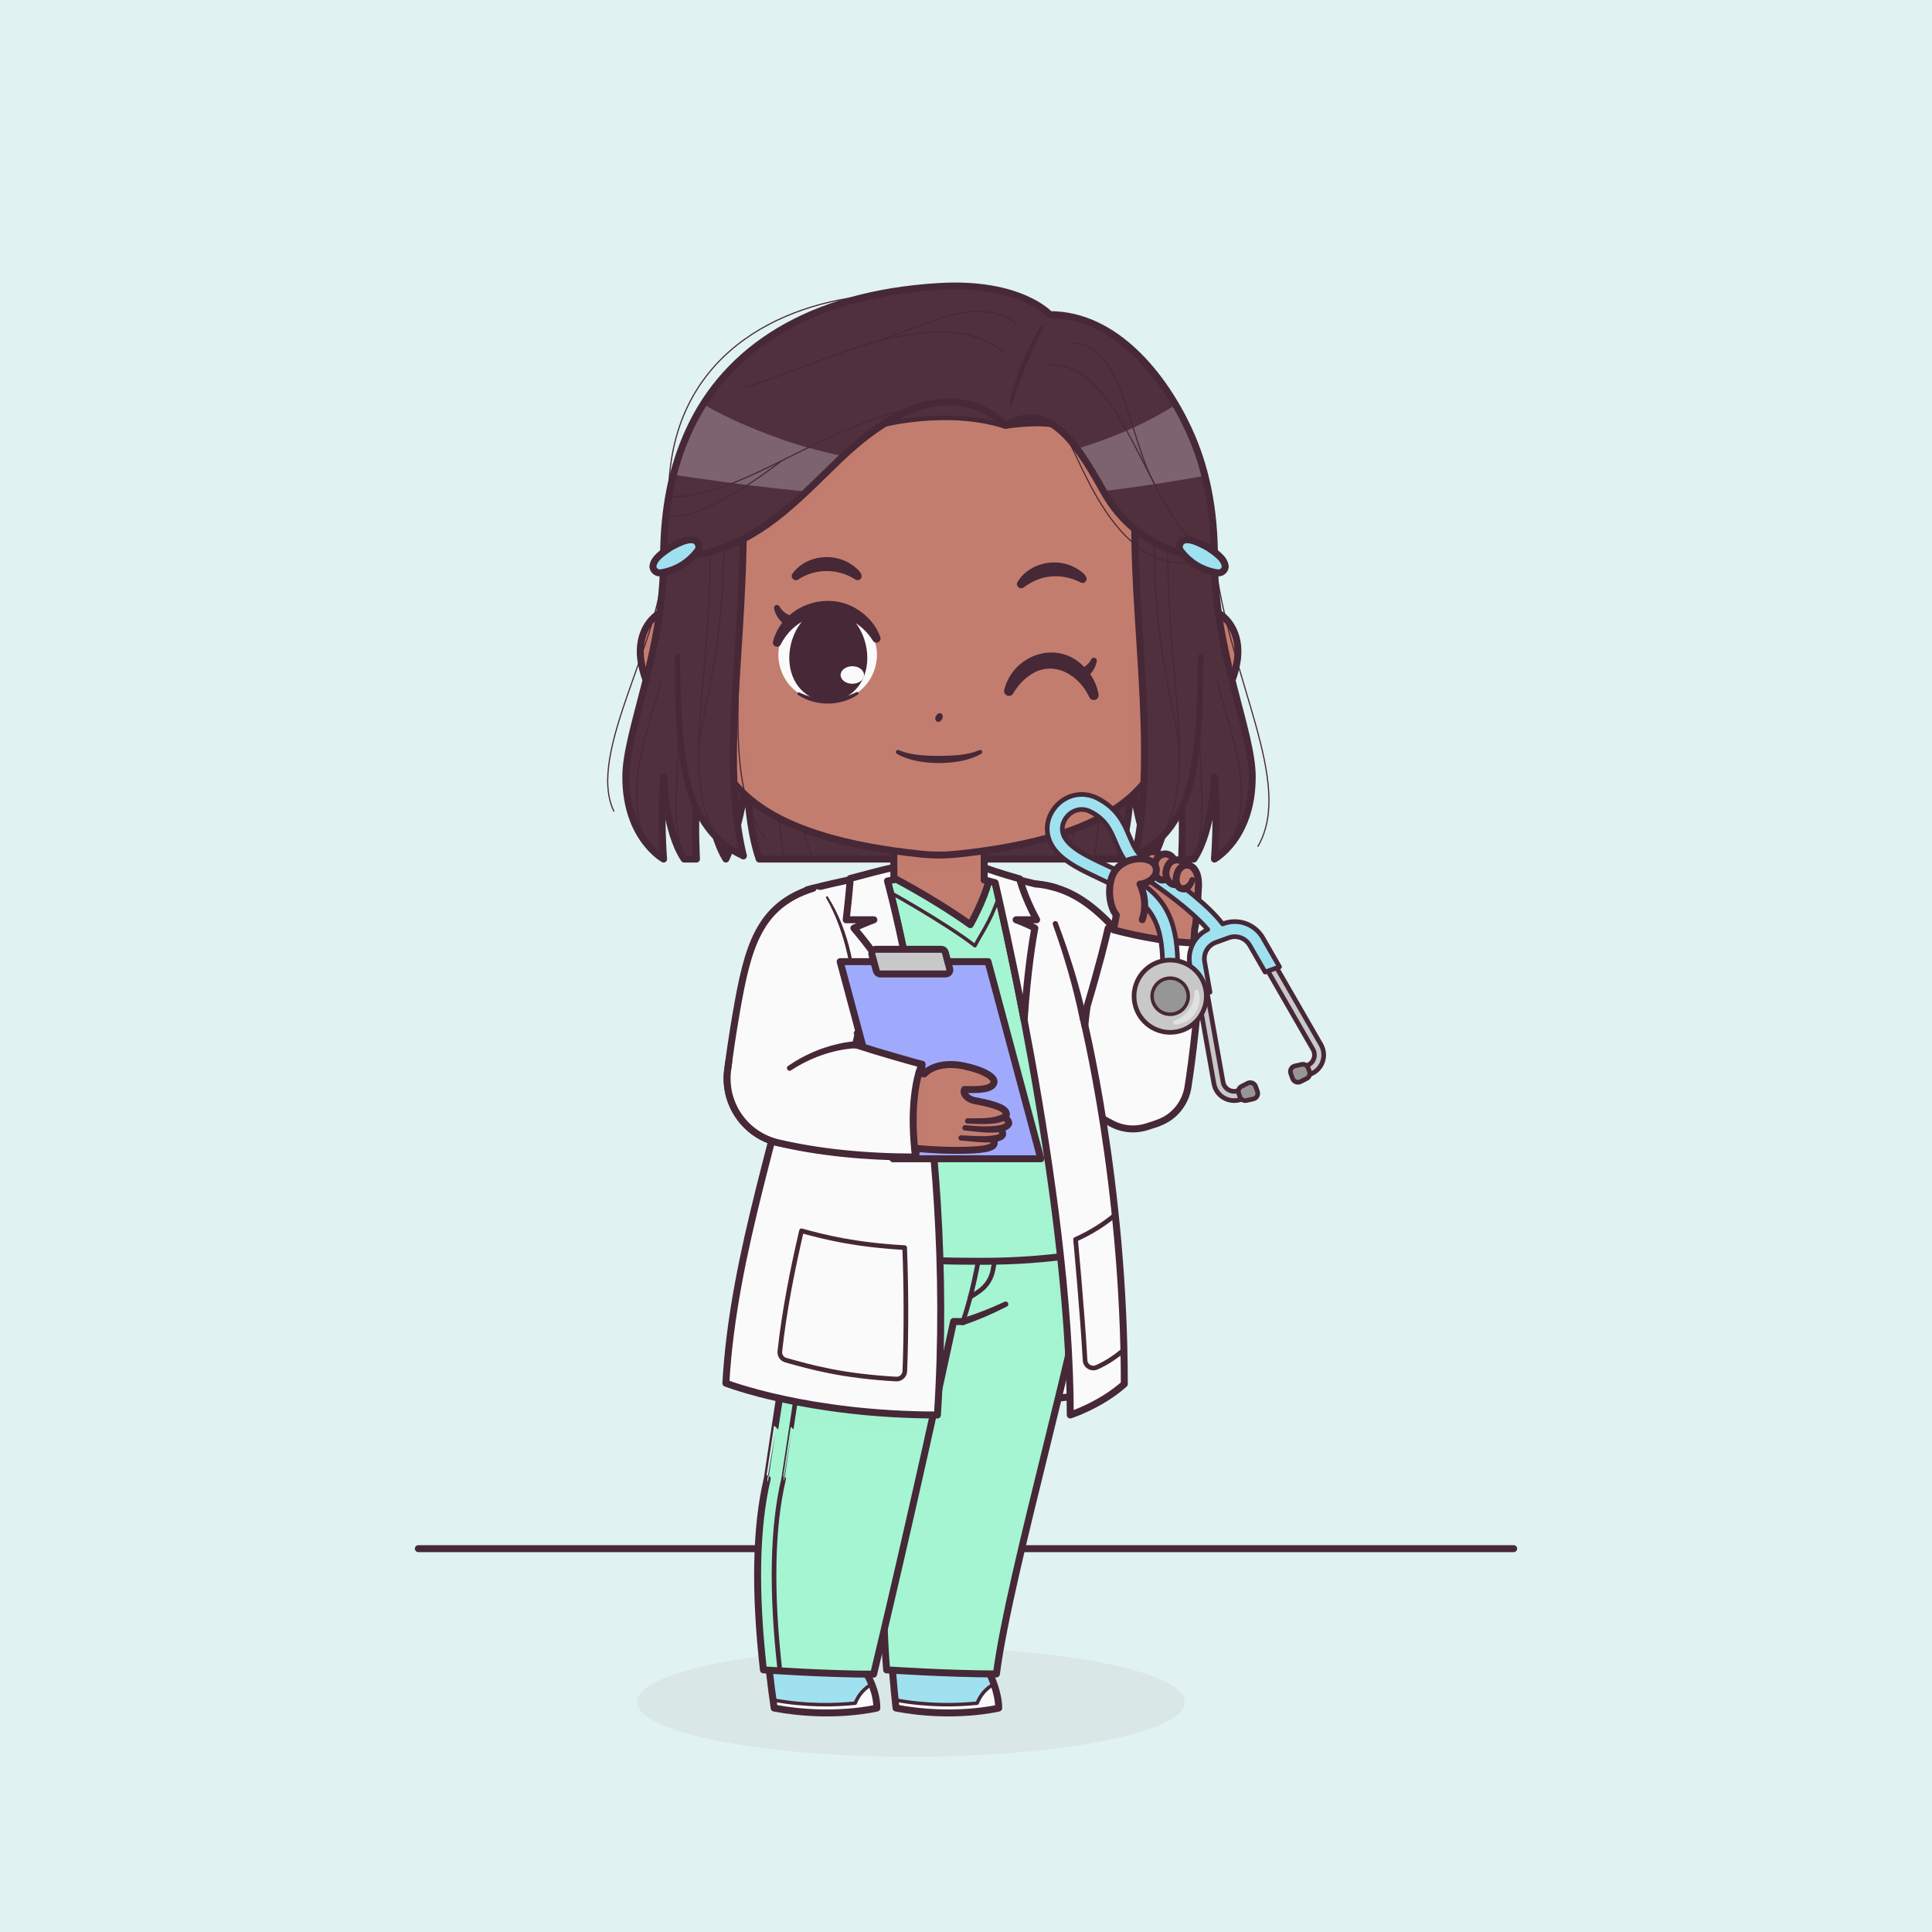 <?xml version="1.0" encoding="utf-8"?>
<!-- Generator: Adobe Illustrator 27.5.0, SVG Export Plug-In . SVG Version: 6.00 Build 0)  -->
<svg version="1.1" xmlns="http://www.w3.org/2000/svg" xmlns:xlink="http://www.w3.org/1999/xlink" x="0px" y="0px"
	 viewBox="0 0 500 500" style="enable-background:new 0 0 500 500;" xml:space="preserve">
<g id="BACKGROUND">
	<g>
		<rect x="0" y="0" style="fill:#E0F2F1;" width="500" height="500"/>
		
			<line style="fill:none;stroke:#462837;stroke-width:1.8;stroke-linecap:round;stroke-linejoin:round;stroke-miterlimit:10;" x1="108.268" y1="400.788" x2="391.732" y2="400.788"/>
	</g>
</g>
<g id="OBJECTS">
	<g>
		<ellipse style="opacity:0.25;fill:#C8C8C8;" cx="235.752" cy="440.473" rx="70.866" ry="14.173"/>
		<g>
			<g>
				<path style="fill:#FAFAFA;" d="M225.844,361.75c34.324,2.362,51.582,0.128,59.432-1.711v-36.935h-59.432L225.844,361.75z"/>
				<path style="fill:none;stroke:#462837;stroke-width:1.8;stroke-linecap:round;stroke-linejoin:round;stroke-miterlimit:10;" d="
					M225.844,361.75c34.324,2.362,51.582,0.128,59.432-1.711v-36.935h-59.432L225.844,361.75z"/>
			</g>
			<g>
				<path style="fill:#A0E1F0;" d="M230.33,420.75c0.263,8.178,0.939,15.667,1.558,21.295c15.015,2.841,26.575,0,26.575,0
					c0-3.973-2.145-8.504-2.145-8.504c0.439-3.573,1.193-7.927,2.157-12.791H230.33z"/>
				<path style="fill:#FAFAFA;" d="M252.89,440.783c-4.924,0.505-12.625,0.76-21.22-0.837l-0.004,0
					c0.074,0.716,0.149,1.432,0.222,2.098c15.015,2.841,26.575,0,26.575,0c0-2.169-0.639-4.5-1.22-6.174
					C257.082,435.941,254.33,437.174,252.89,440.783z"/>
				<path style="opacity:0.5;fill:#A0E1F0;" d="M231.235,435.454c4.438,0.268,16.415,0.932,26.188,0.952
					c-0.547-1.683-1.105-2.865-1.105-2.865c0.439-3.573,1.193-7.927,2.157-12.791H230.33
					C230.501,426.051,230.845,431.051,231.235,435.454z"/>
				<g>
					
						<path style="fill:none;stroke:#462837;stroke-width:1.8;stroke-linecap:round;stroke-linejoin:round;stroke-miterlimit:10;" d="
						M230.33,420.75c0.263,8.178,0.939,15.667,1.558,21.295c15.015,2.841,26.575,0,26.575,0c0-3.973-2.145-8.504-2.145-8.504
						c0.439-3.573,1.193-7.927,2.157-12.791H230.33z"/>
					
						<path style="fill:none;stroke:#462837;stroke-width:0.9;stroke-linecap:round;stroke-linejoin:round;stroke-miterlimit:10;" d="
						M257.243,435.871c-0.161,0.07-2.913,1.303-4.353,4.912c-4.924,0.505-12.625,0.76-21.22-0.837l-0.004,0"/>
				</g>
			</g>
			<g>
				<path style="fill:#A5F5D2;" d="M243.391,322.026l-2.249,18.306c-2.93,21.63-8.892,42.094-8.959,42.327
					c-3.396,12.485-4.303,29.112-2.726,49.506l0.009-0.01c0,0,16.102,1.063,28.405,1.063c1.683-13.125,7.305-35.946,12.744-58.027
					c5.439-22.075,10.575-42.927,11.104-51.573l0.098-1.592H243.391z"/>
				<path style="opacity:0.5;fill:#A5F5D2;" d="M281.817,322.026h-38.426l-2.249,18.306c-1.511,11.153-3.826,21.987-5.725,29.907
					c3.003,0.135,6.109,0.211,9.312,0.211c0.891-13.697,0.968-27.089,0.498-39.857c2.802,0.054,5.738,0.086,8.842,0.086
					c7.56,0,13.805-0.449,18.61-0.988c0.931,9.918,1.619,19.744,1.951,29.092c3.735-15.474,6.694-28.717,7.088-35.166
					L281.817,322.026z"/>
				<path style="fill:none;stroke:#462837;stroke-width:1.8;stroke-linecap:round;stroke-linejoin:round;stroke-miterlimit:10;" d="
					M243.391,322.026l-2.249,18.306c-2.93,21.63-8.892,42.094-8.959,42.327c-3.396,12.485-4.303,29.112-2.726,49.506l0.009-0.01
					c0,0,16.102,1.063,28.405,1.063c1.683-13.125,7.305-35.946,12.744-58.027c5.439-22.075,10.575-42.927,11.104-51.573l0.098-1.592
					H243.391z"/>
			</g>
			<g>
				<path style="fill:#A0E1F0;" d="M198.045,420.75c0.551,8.178,1.492,15.667,2.309,21.295c15.015,2.841,26.575,0,26.575,0
					c0-4.441-2.445-8.504-2.445-8.504s1.123-4.634,3.043-12.791H198.045z"/>
				<path style="fill:#FAFAFA;" d="M221.329,440.783c-4.924,0.505-12.661,0.76-21.256-0.837l-0.014,0.002
					c0.1,0.716,0.199,1.431,0.296,2.097c15.015,2.841,26.575,0,26.575,0c0-2.332-0.674-4.553-1.314-6.143
					C225.157,436.117,222.673,437.414,221.329,440.783z"/>
				<path style="opacity:0.5;fill:#A0E1F0;" d="M199.471,435.468c4.59,0.291,16.641,0.99,26.364,1.002
					c-0.651-1.761-1.35-2.93-1.35-2.93s1.123-4.634,3.043-12.791h-29.482C198.403,426.057,198.925,431.063,199.471,435.468z"/>
				<g>
					
						<path style="fill:none;stroke:#462837;stroke-width:1.8;stroke-linecap:round;stroke-linejoin:round;stroke-miterlimit:10;" d="
						M198.045,420.75c0.551,8.178,1.492,15.667,2.309,21.295c15.015,2.841,26.575,0,26.575,0c0-4.441-2.445-8.504-2.445-8.504
						s1.123-4.634,3.043-12.791H198.045z"/>
					
						<path style="fill:none;stroke:#462837;stroke-width:0.9;stroke-linecap:round;stroke-linejoin:round;stroke-miterlimit:10;" d="
						M225.616,435.902c-0.458,0.216-2.942,1.512-4.286,4.881c-4.924,0.505-12.661,0.76-21.256-0.837l-0.014,0.002"/>
				</g>
			</g>
			<g>
				<path style="fill:#51303D;" d="M301.864,135.597c1.502,29.062,5.814,71.054-3.683,86.727c0,0-3.412-6.539-5.443-21.26
					c0,0-0.134,12.609-3.183,21.26h-46.538h-46.537c-3.048-8.651-3.183-21.26-3.183-21.26c-2.031,14.721-5.443,21.26-5.443,21.26
					c-9.497-15.673-5.185-57.665-3.683-86.727H301.864z"/>
				<path style="opacity:0.5;fill:#51303D;" d="M301.864,135.597c1.502,29.062,5.814,71.054-3.683,86.727
					c0,0-3.412-6.539-5.443-21.26c0,0-0.134,12.609-3.183,21.26h-46.538h-46.537c-3.048-8.651-3.183-21.26-3.183-21.26
					c-2.031,14.721-5.443,21.26-5.443,21.26c-9.497-15.673-5.185-57.665-3.683-86.727H301.864z"/>
				<g>
					
						<path style="fill:none;stroke:#462837;stroke-width:1.8;stroke-linecap:round;stroke-linejoin:round;stroke-miterlimit:10;" d="
						M184.172,135.597c-1.503,29.062-5.814,71.054,3.683,86.727c0,0,3.412-6.539,5.443-21.26c0,0,0.134,12.609,3.183,21.26h46.538
						h46.537c3.048-8.651,3.183-21.26,3.183-21.26c2.032,14.721,5.443,21.26,5.443,21.26c9.497-15.673,5.185-57.665,3.683-86.727
						H184.172z"/>
					<g>
						
							<path style="fill:none;stroke:#462837;stroke-width:0.3;stroke-linecap:round;stroke-linejoin:round;stroke-miterlimit:10;" d="
							M208.052,135.597c0,0-11.696,43.794-5.226,86.644"/>
						
							<path style="fill:none;stroke:#462837;stroke-width:0.3;stroke-linecap:round;stroke-linejoin:round;stroke-miterlimit:10;" d="
							M202.363,168.297c0,36.728,8.094,54.027,8.094,54.027"/>
						
							<path style="fill:none;stroke:#462837;stroke-width:0.3;stroke-linecap:round;stroke-linejoin:round;stroke-miterlimit:10;" d="
							M277.984,135.597c0,0,11.696,43.794,5.226,86.644"/>
						
							<path style="fill:none;stroke:#462837;stroke-width:0.3;stroke-linecap:round;stroke-linejoin:round;stroke-miterlimit:10;" d="
							M283.673,168.297c0,36.728-8.094,54.027-8.094,54.027"/>
					</g>
				</g>
			</g>
			<g>
				<path style="fill:#C37D6E;" d="M280.222,323.525c0,0-15.55,12.012-31.252,17.008h-1.701h-1.701
					c-15.702-4.995-40.819-17.008-40.819-17.008c0-15.643,6.378-26.26,6.378-59.612l0-31.89c9.101-2.334,20.197-4.334,20.197-4.334
					v-11.693h23.385v11.693c0,0,5.022,1.409,12.756,3.271c0,0,4.735,15.133,8.505,32.953
					C275.97,263.913,282.124,292.429,280.222,323.525z"/>
				<path style="opacity:0.5;fill:#C37D6E;" d="M231.325,215.996v8.433c2.428,0.346,4.872,0.643,7.315,0.894
					c2.911,0.3,5.844,0.3,8.755,0c2.443-0.251,4.887-0.549,7.315-0.894v-8.433H231.325z"/>
				<path style="fill:none;stroke:#462837;stroke-width:1.8;stroke-linecap:round;stroke-linejoin:round;stroke-miterlimit:10;" d="
					M280.222,323.525c0,0-15.55,12.012-31.252,17.008h-1.701h-1.701c-15.702-4.995-40.819-17.008-40.819-17.008
					c0-15.643,6.378-26.26,6.378-59.612l0-31.89c9.101-2.334,20.197-4.334,20.197-4.334v-11.693h23.385v11.693
					c0,0,5.022,1.409,12.756,3.271c0,0,4.735,15.133,8.505,32.953C275.97,263.913,282.124,292.429,280.222,323.525z"/>
			</g>
			<g>
				<path style="fill:#A5F5D2;" d="M282.045,307.491c-3.207,0.528-13.109,1.928-27.976,1.928c-23.822,0-44.04-3.283-48.59-4.079
					c-1.108,5.82-2.053,10.984-2.199,16.685l-0.03,1.5c0,7.657,1.397,15.498,1.686,17.038c-3.283,21.841-6.385,42.145-6.381,42.144
					c-2.952,12.473-3.275,29.082-0.986,49.448c0.128,0.009,16.266,1.127,28.52,1.127c1.261-5.236,10.363-43.229,20.698-91.291
					l2.414,0.042c15.775-5.019,31.293-16.822,31.937-17.32l0.58-1.094C282.055,318.124,282.135,312.702,282.045,307.491z"/>
				<path style="opacity:0.5;fill:#A5F5D2;" d="M281.719,323.618c0.336-5.494,0.417-10.916,0.327-16.127
					c-3.207,0.528-13.109,1.928-27.976,1.928c-23.822,0-44.04-3.283-48.59-4.079c-1.108,5.82-2.053,10.984-2.199,16.685l-0.03,1.5
					c0,7.657,1.397,15.498,1.686,17.038c-1.373,9.137-2.714,17.999-3.81,25.224c9.302,2.052,22.991,4.284,39.447,4.615
					c1.576-7.091,3.223-14.583,4.912-22.379c0.032-5.91-0.048-11.74-0.258-17.431c2.802,0.054,5.738,0.086,8.842,0.086
					c7.56,0,13.805-0.449,18.61-0.988c0.025,0.266,0.047,0.53,0.071,0.795c4.876-3.098,8.102-5.552,8.388-5.774L281.719,323.618z"/>
				<g>
					
						<path style="fill:none;stroke:#462837;stroke-width:1.8;stroke-linecap:round;stroke-linejoin:round;stroke-miterlimit:10;" d="
						M249.202,342.033l-2.414-0.042c-10.335,48.062-19.437,86.055-20.698,91.291c-12.254,0-28.393-1.118-28.52-1.127
						c-2.289-20.366-1.966-36.975,0.986-49.448c-0.004,0.001,3.098-20.303,6.381-42.144c-0.288-1.539-1.686-9.381-1.686-17.038
						l0.03-1.5c0.146-5.701,1.091-10.865,2.199-16.685c4.551,0.796,24.769,4.079,48.59,4.079c14.867,0,24.769-1.4,27.976-1.928
						c0.09,5.211,0.01,10.632-0.327,16.127c0,1.513-0.557,4.826-0.557,4.826"/>
					<g>
						<path style="fill:#462837;" d="M260.586,338.124c-3.581,1.825-7.273,3.466-11.111,4.766c-0.471,0.16-0.982-0.093-1.141-0.564
							c-0.164-0.482,0.108-1.007,0.596-1.151c3.774-1.128,7.46-2.606,11.057-4.279C260.781,336.527,261.369,337.722,260.586,338.124
							L260.586,338.124z"/>
					</g>
					<g>
						
							<path style="fill:none;stroke:#462837;stroke-width:1.2;stroke-linecap:round;stroke-linejoin:round;stroke-miterlimit:10;" d="
							M201.822,432.155c-2.29-20.366-1.966-36.975,0.986-49.448c-0.004,0.001,3.098-20.303,6.381-42.144
							c-0.289-1.539-1.686-9.381-1.686-17.038l0.03-1.5c0.14-5.481,1.019-10.466,2.071-16.015"/>
						
							<path style="fill:none;stroke:#462837;stroke-width:1.2;stroke-linecap:round;stroke-linejoin:round;stroke-miterlimit:10;" d="
							M255.58,309.413c0,0-1.641,18.875-6.378,32.62"/>
						
							<path style="fill:none;stroke:#462837;stroke-width:1.2;stroke-linecap:round;stroke-linejoin:round;stroke-miterlimit:10;" d="
							M259.832,309.413c0,0-0.799,9.191-2.892,19.417c-0.401,1.962-1.476,3.741-3.052,4.977c-1.482,1.163-2.778,1.848-2.778,1.848"
							/>
					</g>
				</g>
			</g>
			<g>
				<path style="fill:#FAFAFA;" d="M293.205,292.166c-1.784,0-3.548-0.409-5.165-1.217c-0.949-0.473-1.935-1.006-2.854-1.54
					c-1.544-0.895-2.867-2.089-3.929-3.546l-12.81-17.574h-3.232l0.009-39.57h2.446c13.871,1.211,21.357,10.788,38.442,34.27
					l0.431,0.592v16.272c0,5.049-3.18,9.532-7.913,11.155l0,0c-0.643,0.22-1.258,0.422-1.83,0.601
					C295.617,291.98,294.406,292.166,293.205,292.166z"/>
				<path style="fill:none;stroke:#462837;stroke-width:1.8;stroke-linecap:round;stroke-linejoin:round;stroke-miterlimit:10;" d="
					M293.205,292.166c-1.784,0-3.548-0.409-5.165-1.217c-0.949-0.473-1.935-1.006-2.854-1.54c-1.544-0.895-2.867-2.089-3.929-3.546
					l-12.81-17.574h-3.232l0.009-39.57h2.446c13.871,1.211,21.357,10.788,38.442,34.27l0.431,0.592v16.272
					c0,5.049-3.18,9.532-7.913,11.155l0,0c-0.643,0.22-1.258,0.422-1.83,0.601C295.617,291.98,294.406,292.166,293.205,292.166z"/>
			</g>
			<g>
				<path style="fill:#C37D6E;" d="M299.792,184.919c2.362,4.324,17.117,3.213,20.267-13.13c2.579-13.381-11.337-19.781-18.16-9.388
					L299.792,184.919z"/>
				<g>
					<g>
						<path style="fill:#462837;" d="M314.455,176.082c-1.118,2.166-3.042,4.545-5.723,4.649c-0.386,0.004-0.849-0.084-1.158-0.156
							c-2.419-0.663-5.309-0.49-7.192,1.265c-0.291,0.357-0.849-0.067-0.564-0.438c1.907-2.398,5.295-2.691,8.05-1.99
							c2.526,0.716,4.597-1.816,5.973-3.693C314.076,175.354,314.663,175.7,314.455,176.082L314.455,176.082z"/>
					</g>
					<g>
						<path style="fill:#462837;" d="M307.468,178.416c0.172-2.563-0.659-4.884-2.337-6.83c-0.617-0.771-1.337-1.681-1.547-2.744
							c-0.247-1.921,1.232-3.479,2.392-4.641c2.007-1.999,5.573-2.434,7.775-0.492c2.185,1.752,3.268,4.699,2.646,7.392
							c-0.044,0.192-0.236,0.312-0.428,0.268c-0.188-0.043-0.306-0.228-0.271-0.414c0.585-3.464-2.141-7.638-5.833-7.356
							c-2.178,0.224-4.43,2.333-5.097,4.317c-0.328,0.994,0.477,1.965,1.229,3.016c0.773,1.041,1.535,2.22,1.913,3.541
							c0.38,1.321,0.397,2.691,0.267,4.011c-0.019,0.196-0.194,0.339-0.39,0.32C307.593,178.784,307.452,178.609,307.468,178.416
							L307.468,178.416z"/>
					</g>
					
						<path style="fill:none;stroke:#462837;stroke-width:1.8;stroke-linecap:round;stroke-linejoin:round;stroke-miterlimit:10;" d="
						M299.792,184.919c2.362,4.324,17.117,3.213,20.267-13.13c2.579-13.381-11.337-19.781-18.16-9.388L299.792,184.919z"/>
				</g>
			</g>
			<g>
				<path style="fill:#C37D6E;" d="M186.279,184.919c-2.362,4.324-17.117,3.213-20.267-13.13
					c-2.579-13.381,11.337-19.781,18.16-9.388L186.279,184.919z"/>
				<g>
					<g>
						<path style="fill:#462837;" d="M172.23,175.718c1.373,1.876,3.449,4.41,5.973,3.693c1.383-0.332,2.858-0.463,4.298-0.186
							c1.43,0.312,2.805,0.961,3.752,2.176c0.12,0.155,0.093,0.378-0.062,0.498c-0.159,0.124-0.376,0.086-0.502-0.06
							c-1.884-1.755-4.773-1.927-7.193-1.265c-1.466,0.447-3.18-0.148-4.29-1.129c-1.124-0.942-1.956-2.117-2.59-3.364
							c-0.09-0.176-0.019-0.391,0.157-0.481C171.935,175.519,172.13,175.572,172.23,175.718L172.23,175.718z"/>
					</g>
					<g>
						<path style="fill:#462837;" d="M177.891,178.482c-0.398-2.666,0.472-5.504,2.18-7.552c0.753-1.051,1.558-2.021,1.229-3.016
							c-0.238-1.023-1.167-1.993-2.008-2.821c-1.733-1.7-4.37-2.058-6.312-0.524c-1.88,1.419-3.002,3.972-2.609,6.384
							c0.037,0.197-0.096,0.387-0.294,0.419c-0.186,0.03-0.363-0.091-0.405-0.272c-0.99-4.003,2.208-9.012,6.634-8.654
							c2.8,0.205,6.44,3.406,6.18,6.395c-0.577,2.294-2.813,3.684-3.421,5.919c-0.411,1.156-0.508,2.414-0.462,3.674
							C178.626,178.88,177.928,178.932,177.891,178.482L177.891,178.482z"/>
					</g>
					
						<path style="fill:none;stroke:#462837;stroke-width:1.8;stroke-linecap:round;stroke-linejoin:round;stroke-miterlimit:10;" d="
						M186.279,184.919c-2.362,4.324-17.117,3.213-20.267-13.13c-2.579-13.381,11.337-19.781,18.16-9.388L186.279,184.919z"/>
				</g>
			</g>
			<g>
				<path style="fill:#C37D6E;" d="M247.395,221.071c-2.911,0.299-5.844,0.299-8.755,0c-18.568-1.91-37.299-6.312-47.142-16.699
					c-5.561-5.868-7.257-9.598-8.262-27.569c-0.351-6.277-3.997-21.298-3.997-32.401c0-10.924,1.701-20.771,5.951-29.989
					c8.749-18.982,32.798-30.061,57.829-30.061c25.031,0,49.079,11.079,57.829,30.061c4.249,9.219,5.951,19.065,5.951,29.989
					c0,11.103-3.646,26.125-3.997,32.401c-1.005,17.971-2.701,21.701-8.262,27.569C284.695,214.76,265.963,219.161,247.395,221.071z
					"/>
				<path style="opacity:0.5;fill:#C37D6E;" d="M300.847,114.413c-8.749-18.981-32.797-30.061-57.829-30.061
					c-25.032,0-49.08,11.079-57.829,30.061c-4.249,9.219-5.951,19.065-5.951,29.99c0,11.103,3.646,26.125,3.997,32.401
					c1.005,17.971,2.701,21.701,8.262,27.57c0.751,0.793,1.571,1.539,2.422,2.264c-2.367-19.023-0.59-40.829-1.271-64.112
					c9.751-5.116,17.159-13.314,25.059-20.826c17.273-16.424,31.902-21.562,42.52-11.693c10.534-5.763,17.086,5.389,25.298,20.239
					c2.3,4.159,5.061,7.314,7.948,9.72c-0.755,21.366,1.172,45.995-1.405,66.712c0.868-0.737,1.705-1.495,2.47-2.303
					c5.561-5.868,7.257-9.598,8.262-27.57c0.351-6.277,3.997-21.298,3.997-32.401C306.797,133.478,305.096,123.632,300.847,114.413z
					"/>
				<path style="fill:none;stroke:#462837;stroke-width:1.8;stroke-linecap:round;stroke-linejoin:round;stroke-miterlimit:10;" d="
					M247.395,221.071c-2.911,0.299-5.844,0.299-8.755,0c-18.568-1.91-37.299-6.312-47.142-16.699
					c-5.561-5.868-7.257-9.598-8.262-27.569c-0.351-6.277-3.997-21.298-3.997-32.401c0-10.924,1.701-20.771,5.951-29.989
					c8.749-18.982,32.798-30.061,57.829-30.061c25.031,0,49.079,11.079,57.829,30.061c4.249,9.219,5.951,19.065,5.951,29.989
					c0,11.103-3.646,26.125-3.997,32.401c-1.005,17.971-2.701,21.701-8.262,27.569C284.695,214.76,265.963,219.161,247.395,221.071z
					"/>
			</g>
			<g>
				<path style="fill:#A5F5D2;" d="M256.21,226.545h-1.5l0,1.144l1.182,0.324c-1.33,5.224-4.784,11.288-4.784,11.288
					c-10.216-7.278-21.282-12.859-21.282-12.859c-3.158,0.592-11.792,2.262-19.069,4.128l-1.128,0.288v33.054
					c-1.576,25.489-8.504,41.428-8.504,58.113c0,0,15.14,4.401,52.945,4.401c18.932,0,29.775-2.809,29.775-2.809
					c1.894-30.946-5.343-60.016-5.343-60.016c-3.743-17.684-9.556-32.937-9.604-33.089l-1.08-1.011
					C262.27,228.167,258.089,227.055,256.21,226.545z"/>
				<path style="opacity:0.5;fill:#A5F5D2;" d="M210.756,230.57l-1.128,0.288v33.054c-1.576,25.489-8.504,41.428-8.504,58.113
					c0,0,12.722,3.692,43.925,4.311c-2.467-52.763-14.043-93.937-15.76-99.794C225.779,227.207,217.661,228.799,210.756,230.57z"/>
				<path style="opacity:0.5;fill:#A5F5D2;" d="M278.502,263.602c-3.743-17.684-9.556-32.937-9.605-33.089l-1.08-1.011
					c-4.781-1.15-8.537-2.133-10.69-2.709c1.343,6.621,10.554,52.888,15.143,98.693c7.494-0.816,11.574-1.868,11.574-1.868
					C285.739,292.672,278.502,263.602,278.502,263.602z"/>
				<g>
					
						<path style="fill:none;stroke:#462837;stroke-width:1.8;stroke-linecap:round;stroke-linejoin:round;stroke-miterlimit:10;" d="
						M256.21,226.545h-1.5l0,1.144l1.182,0.324c-1.33,5.224-4.784,11.288-4.784,11.288c-10.216-7.278-21.282-12.859-21.282-12.859
						c-3.158,0.592-11.792,2.262-19.069,4.128l-1.128,0.288v33.054c-1.576,25.489-8.504,41.428-8.504,58.113
						c0,0,15.14,4.401,52.945,4.401c18.932,0,29.775-2.809,29.775-2.809c1.894-30.946-5.343-60.016-5.343-60.016
						c-3.743-17.684-9.556-32.937-9.604-33.089l-1.08-1.011C262.27,228.167,258.089,227.055,256.21,226.545z"/>
					
						<path style="fill:none;stroke:#462837;stroke-width:0.9;stroke-linecap:round;stroke-linejoin:round;stroke-miterlimit:10;" d="
						M259.525,228.939c-2.819,9.181-4.726,11.132-7.214,15.825c-7.418-5.854-24.855-15.573-24.174-14.974"/>
				</g>
			</g>
			<g>
				<g>
					<path style="fill:#C37D6E;" d="M309.18,240.49c0.501-2.014,0.832-7.218,0.98-11.342l-16.253-6.016l-5.009,13.667
						c0,0-1.408,8.441-4.496,20.773L307.647,261C308.188,255.234,308.721,248.425,309.18,240.49z"/>
				</g>
				<path style="opacity:0.5;fill:#C37D6E;" d="M288.754,237.622c-0.428,2.395-1.828,9.87-4.352,19.95L307.647,261
					c0.533-5.674,1.058-12.365,1.511-20.141C300.643,240.567,292.407,238.606,288.754,237.622z"/>
				<g>
					
						<path style="fill:none;stroke:#462837;stroke-width:1.8;stroke-linecap:round;stroke-linejoin:round;stroke-miterlimit:10;" d="
						M309.18,240.49c0.501-2.014,0.832-7.218,0.98-11.342l-16.253-6.016l-5.009,13.667c0,0-1.408,8.441-4.496,20.773L307.647,261
						C308.188,255.234,308.721,248.425,309.18,240.49z"/>
				</g>
			</g>
			<g>
				<g>
					<path style="fill:#FAFAFA;" d="M187.855,357.964c1.907-34.438,14.971-68.454,18.897-94.051l2.126-33.636l1.692-0.434
						c6.87-1.761,14.94-3.347,18.505-4.022c0,0,18.543,63.282,13.528,140.377C208.964,366.197,187.855,357.964,187.855,357.964z"/>
					
						<path style="fill:none;stroke:#462837;stroke-width:1.8;stroke-linecap:round;stroke-linejoin:round;stroke-miterlimit:10;" d="
						M187.855,357.964c1.907-34.438,14.971-68.454,18.897-94.051l2.126-33.636l1.692-0.434c6.87-1.761,14.94-3.347,18.505-4.022
						c0,0,18.543,63.282,13.528,140.377C208.964,366.197,187.855,357.964,187.855,357.964z"/>
					
						<path style="fill:none;stroke:#462837;stroke-width:1.2;stroke-linecap:round;stroke-linejoin:round;stroke-miterlimit:10;" d="
						M207.427,318.53c-2.364,10.154-4.456,20.684-5.607,31.197c-0.113,1.035,0.544,2,1.547,2.28
						c6.452,1.806,14.43,4.087,28.536,4.892c1.194,0.068,2.223-0.856,2.268-2.051c0.413-11.048,0.35-21.757-0.043-31.966
						C221.345,322.159,213.572,320.23,207.427,318.53z"/>
				</g>
				<g>
					<path style="fill:#FAFAFA;" d="M276.983,366.197c0-58.004-20.023-140.226-20.023-140.226c2.073,0.558,5.985,1.586,11.032,2.802
						l5.13,2.126v8.156c2.276,6.156,5.178,14.951,7.177,24.391c0,0,10.673,42.611,10.673,94.744
						C284.821,363.666,276.983,366.197,276.983,366.197z"/>
					
						<path style="fill:none;stroke:#462837;stroke-width:1.8;stroke-linecap:round;stroke-linejoin:round;stroke-miterlimit:10;" d="
						M280.298,263.447c0,0,10.673,42.611,10.673,94.744c-6.15,5.475-13.989,8.006-13.989,8.006
						c0-58.004-20.023-140.226-20.023-140.226c2.073,0.558,5.985,1.586,11.032,2.802c0,0,2.365,0.125,5.13,0.935"/>
					<g>
						<path style="fill:#462837;" d="M273.758,238.805c3.01,7.965,5.567,16.115,7.421,24.455c0.108,0.485-0.198,0.966-0.683,1.074
							c-0.485,0.108-0.966-0.198-1.074-0.683c-1.69-8.269-4.089-16.406-6.946-24.372
							C272.179,238.453,273.437,237.97,273.758,238.805L273.758,238.805z"/>
					</g>
					
						<path style="fill:none;stroke:#462837;stroke-width:1.2;stroke-linecap:round;stroke-linejoin:round;stroke-miterlimit:10;" d="
						M290.871,349.334c-2.175,1.847-4.513,3.415-7.039,4.521c-1.378,0.604-2.935-0.313-3.017-1.815
						c-0.671-12.214-2.464-31.284-2.464-31.284c4.083-1.822,7.453-4.01,10.28-6.365"/>
				</g>
				<g>
					<path style="fill:#FAFAFA;" d="M220.984,240.198c2.915,3.346,8.812,10.796,16.234,23.785
						c-3.004-18.274-6.233-31.11-7.542-35.988l1.648-0.306V224.5c-2.104,0.398-6.561,1.574-11.272,2.833
						c0,0-0.346,4.69-1.063,10.706h7.166C226.155,238.039,223.928,238.855,220.984,240.198z"/>
					
						<path style="fill:none;stroke:#462837;stroke-width:1.8;stroke-linecap:round;stroke-linejoin:round;stroke-miterlimit:10;" d="
						M220.984,240.198c2.915,3.346,8.812,10.796,16.234,23.785c-3.004-18.274-6.233-31.11-7.542-35.988l1.648-0.306V224.5
						c-2.104,0.398-6.561,1.574-11.272,2.833c0,0-0.346,4.69-1.063,10.706h7.166C226.155,238.039,223.928,238.855,220.984,240.198z"
						/>
				</g>
				<g>
					<path style="fill:#FAFAFA;" d="M267.825,240.198c-2.254-1.241-4.855-2.159-4.855-2.159h5.315
						c-3.3-6.076-4.382-10.588-4.382-10.588c-4.947-1.367-9.194-2.887-9.194-2.887l0,3.125l2.841,0.769
						c1.28,5.605,4.297,18.8,7.499,35.525C265.942,251.159,267.168,243.594,267.825,240.198z"/>
					
						<path style="fill:none;stroke:#462837;stroke-width:1.8;stroke-linecap:round;stroke-linejoin:round;stroke-miterlimit:10;" d="
						M267.825,240.198c-2.254-1.241-4.855-2.159-4.855-2.159h5.315c-3.3-6.076-4.382-10.588-4.382-10.588
						c-4.947-1.367-9.194-2.887-9.194-2.887l0,3.125l2.841,0.769c1.28,5.605,4.297,18.8,7.499,35.525
						C265.942,251.159,267.168,243.594,267.825,240.198z"/>
				</g>
			</g>
			<g>
				<path style="fill:#FAFAFA;" d="M311.217,244.088c-1.146,18.063-2.673,30.315-3.767,37.23c-0.669,4.242-3.555,7.78-7.529,9.233
					l-1.043,0.381l-17.509-30.576c3.182-10.661,4.828-17.542,5.41-20.107l1.469,0.089l-0.059,0.305
					c3.351,0.9,12.159,3.058,20.777,3.399l0.034-0.549L311.217,244.088z"/>
				<g>
					
						<path style="fill:none;stroke:#462837;stroke-width:1.8;stroke-linecap:round;stroke-linejoin:round;stroke-miterlimit:10;" d="
						M298.878,290.931l1.043-0.381c3.974-1.453,6.86-4.991,7.529-9.233c1.093-6.915,2.62-19.167,3.767-37.23L309,243.493
						l-0.034,0.549c-8.617-0.341-17.426-2.498-20.777-3.399l0.059-0.305l-1.469-0.089c-0.582,2.565-2.228,9.445-5.41,20.107
						c0,0-0.337,1.907-0.605,5.054"/>
					
						<path style="fill:none;stroke:#462837;stroke-width:1.8;stroke-linecap:round;stroke-linejoin:round;stroke-miterlimit:10;" d="
						M308.965,244.042c0.972,0.053,2.252,0.046,2.252,0.046"/>
				</g>
			</g>
			<g>
				<path style="fill:#FAFAFA;" d="M221.433,270.377l0.425-2.955c0-26.84-9.108-36.96-9.108-36.96l-2.292-0.587
					c-14.164,4.419-16.986,15.212-19.954,32.46c-0.867,5.04-1.605,9.948-2.194,14.587c-1.105,8.73,4.51,16.825,13.062,18.828
					L221.433,270.377z"/>
				<g>
					<g>
						<path style="fill:#462837;" d="M221.498,262.827c-0.788-10.455-2.41-21.242-7.7-30.456c-0.181-0.28,0.263-0.58,0.451-0.288
							c5.791,9.089,7.49,20.133,7.784,30.722C222.046,263.14,221.512,263.175,221.498,262.827L221.498,262.827z"/>
					</g>
					
						<line style="fill:none;stroke:#462837;stroke-width:1.8;stroke-linecap:round;stroke-linejoin:round;stroke-miterlimit:10;" x1="221.433" y1="270.377" x2="221.858" y2="267.422"/>
					
						<path style="fill:none;stroke:#462837;stroke-width:1.8;stroke-linecap:round;stroke-linejoin:round;stroke-miterlimit:10;" d="
						M210.457,229.875c-14.164,4.419-16.986,15.212-19.954,32.46c-0.867,5.04-1.605,9.948-2.194,14.587
						c-1.105,8.73,4.51,16.825,13.062,18.828"/>
				</g>
			</g>
			<g>
				<polygon style="fill:#9FAAFC;" points="269.371,299.892 231.103,299.892 217.431,248.868 255.699,248.868 				"/>
				
					<polygon style="fill:none;stroke:#462837;stroke-width:1.8;stroke-linecap:round;stroke-linejoin:round;stroke-miterlimit:10;" points="
					269.371,299.892 231.103,299.892 217.431,248.868 255.699,248.868 				"/>
				<path style="fill:#C8C8C8;" d="M244.751,252.057h-16.933c-0.481,0-0.902-0.323-1.027-0.788l-1.139-4.252
					c-0.181-0.675,0.328-1.338,1.027-1.338h16.933c0.481,0,0.902,0.323,1.027,0.788l1.139,4.252
					C245.959,251.394,245.45,252.057,244.751,252.057z"/>
				<path style="fill:none;stroke:#462837;stroke-width:1.8;stroke-linecap:round;stroke-linejoin:round;stroke-miterlimit:10;" d="
					M244.751,252.057h-16.933c-0.481,0-0.902-0.323-1.027-0.788l-1.139-4.252c-0.181-0.675,0.328-1.338,1.027-1.338h16.933
					c0.481,0,0.902,0.323,1.027,0.788l1.139,4.252C245.959,251.394,245.45,252.057,244.751,252.057z"/>
			</g>
			<g>
				<path style="fill:#C37D6E;" d="M259.827,289.13c0.335-0.201,0.558-0.419,0.595-0.66c0.212-1.401-2.212-2.533-8-3.589
					c-2.002-0.365-3.297-1.723-2.805-2.915c4.084,0.094,7.148-0.048,7.621-1.813c0.364-1.358-2.681-3.238-7.841-4.3
					c-4.538-0.934-8.271,0.04-10.222,2.072c0,0-11.313-2.991-20.352-6.045l-16.939,21.679c7.883,1.847,19.538,3.63,35.165,3.63
					c0,0,4.857,0.525,10.415,0.525c6.387,0,9.835-0.451,9.849-1.901c0.004-0.395-0.193-0.747-0.535-1.069
					c1.482-0.122,2.486-0.422,2.644-1.01c0.163-0.606-0.103-1.147-0.717-1.653c1.29-0.215,2.127-0.606,2.29-1.214
					C261.169,290.215,260.73,289.654,259.827,289.13z"/>
				<path style="opacity:0.5;fill:#C37D6E;" d="M239.175,277.926c0,0-11.313-2.991-20.352-6.045l-16.939,21.679
					c7.883,1.847,19.538,3.63,35.165,3.63c0,0,1.039,0.112,2.694,0.232C238.219,288.237,239.175,277.926,239.175,277.926z"/>
				<g>
					<path style="fill:none;stroke:#462837;stroke-width:1.8;stroke-linejoin:round;stroke-miterlimit:10;" d="M260.995,290.867
						c0.173-0.648-0.255-1.205-1.146-1.726"/>
					<g>
						<path style="fill:#462837;" d="M249.799,291.201c2.845,0.256,5.756,0.484,8.565,0.073c0.498-0.052,1.599-0.368,1.762-0.641
							c0.323-1.136,2.027-0.682,1.739,0.466c-1.232,3.2-9.444,1.695-12.227,1.459C248.767,292.437,248.921,291.118,249.799,291.201
							L249.799,291.201z"/>
					</g>
					<path style="fill:none;stroke:#462837;stroke-width:1.8;stroke-linejoin:round;stroke-miterlimit:10;" d="M259.422,293.733
						c0.158-0.589-0.083-1.116-0.659-1.609"/>
					<g>
						<path style="fill:#462837;" d="M248.757,293.823c3.157,0.103,7.034,0.567,9.795-0.322c0.129-0.48,0.622-0.765,1.102-0.637
							c0.48,0.129,0.765,0.622,0.636,1.102c-0.972,2.827-9.145,1.281-11.64,1.22C247.78,295.099,247.879,293.775,248.757,293.823
							L248.757,293.823z"/>
					</g>
					<g>
						<path style="fill:#462837;" d="M261.311,288.606c-0.807,2.977-8.453,2.219-10.933,2.178c-0.875-0.058-0.819-1.382,0.061-1.366
							c3-0.06,6.344,0.234,9.064-1.116c0.11-0.071,0.032-0.093,0.029,0.034C259.727,287.17,261.47,287.433,261.311,288.606
							L261.311,288.606z"/>
					</g>
					
						<path style="fill:none;stroke:#462837;stroke-width:1.8;stroke-linecap:round;stroke-linejoin:round;stroke-miterlimit:10;" d="
						M257.313,295.813c-0.015,1.45-3.462,1.901-9.849,1.901c-5.558,0-10.415-0.525-10.415-0.525c-15.627,0-27.282-1.782-35.165-3.63
						l16.939-21.679c9.039,3.054,20.352,6.045,20.352,6.045c1.951-2.032,5.684-3.006,10.222-2.072c5.16,1.062,8.205,2.942,7.841,4.3
						c-0.473,1.766-3.537,1.908-7.621,1.813c-0.491,1.192,0.803,2.55,2.805,2.915c5.788,1.056,8.212,2.187,8,3.589"/>
					<path style="fill:none;stroke:#462837;stroke-width:1.8;stroke-miterlimit:10;" d="M256.802,294.751
						c0.335,0.319,0.514,0.671,0.51,1.062"/>
				</g>
			</g>
			<g>
				<path style="fill:#FAFAFA;" d="M188.309,276.922c-1.105,8.73,4.51,16.825,13.062,18.828c10.417,2.442,22.38,3.683,35.561,3.69
					l0.319-2.23l-0.202-0.021l-0.36,0c-0.973-10.243,0.254-16.596,1.143-19.624l0.782,0.211l-0.014-2.334
					c-2.829-0.766-10.39-2.855-17.167-5.065l0.425-2.955L188.309,276.922z"/>
				<g>
					
						<path style="fill:none;stroke:#462837;stroke-width:1.8;stroke-linecap:round;stroke-linejoin:round;stroke-miterlimit:10;" d="
						M221.433,270.377c6.776,2.21,14.338,4.299,17.167,5.065l0.014,2.334l-0.782-0.211c-0.89,3.027-2.116,9.381-1.143,19.624l0.36,0
						l0.202,0.021l-0.319,2.23c-13.181-0.007-25.144-1.248-35.561-3.69c-8.552-2.002-14.167-10.097-13.062-18.828l0.28-2.139"/>
					<g>
						<path style="fill:#462837;" d="M222.534,267.52l-0.21,2.985c-0.035,0.497-0.466,0.872-0.964,0.837
							c-0.544-0.034-0.938-0.562-0.818-1.093l0.639-2.924C221.357,266.507,222.599,266.691,222.534,267.52L222.534,267.52z"/>
					</g>
					
						<path style="fill:none;stroke:#462837;stroke-width:1.8;stroke-linecap:round;stroke-linejoin:round;stroke-miterlimit:10;" d="
						M238.6,275.442c0,0-0.562,1.381-0.768,2.123"/>
					
						<path style="fill:none;stroke:#462837;stroke-width:1.8;stroke-linecap:round;stroke-linejoin:round;stroke-miterlimit:10;" d="
						M236.689,297.189c0,0,0.111,1.232,0.243,2.251"/>
					<g>
						<path style="fill:#462837;" d="M221.454,271.277c-5.925,0.339-11.793,2.493-16.757,5.736c-0.74,0.471-1.483-0.648-0.748-1.144
							c3.856-2.661,8.199-4.61,12.768-5.666c1.537-0.353,3.047-0.624,4.695-0.726c0.496-0.031,0.923,0.347,0.954,0.843
							C222.4,270.842,221.976,271.282,221.454,271.277L221.454,271.277z"/>
					</g>
				</g>
			</g>
			<g>
				<path style="fill:#51303D;" d="M272.636,110.006c-5.275-0.792-12.451,0.375-12.451,0.375
					c-14.889-4.853-31.883-0.375-31.883-0.375v-9.763h44.334V110.006z"/>
				<path style="opacity:0.5;fill:#51303D;" d="M272.636,110.006c-5.275-0.792-12.451,0.375-12.451,0.375
					c-14.889-4.853-31.883-0.375-31.883-0.375v-9.763h44.334V110.006z"/>
				<path style="fill:#51303D;" d="M192.375,135.597h-8.203l-12.434,8.805c0,24.375-9.78,44.725-9.78,56.662
					c0,15.906,9.78,21.26,9.78,21.26s-0.894-10.871,0-21.26c0,0,0.399,13.911,5.315,21.26h3.189c0,0-0.436-8.877,0-13.025
					l-0.002-0.018c2.589,5.627,6.448,9.501,12.135,12.197C186.622,197.631,192.375,167.867,192.375,135.597z"/>
				<path style="fill:#51303D;" d="M314.298,144.402l-12.434-8.805h-8.202c-0.087,27.574,5.746,61.738,0,85.881
					c5.687-2.696,9.545-6.57,12.134-12.197l-0.002,0.019c0.436,4.148,0,13.025,0,13.025h3.189c4.916-7.349,5.315-21.26,5.315-21.26
					c0.894,10.389,0,21.26,0,21.26s9.78-5.354,9.78-21.26C324.077,189.127,314.298,168.777,314.298,144.402z"/>
				<path style="fill:#51303D;" d="M314.297,144.402c0,0-18.749,0.779-28.772-17.347c-8.212-14.85-14.763-22.813-25.298-17.049
					c-10.618-9.869-25.246-7.92-42.52,8.504c-12.682,12.059-24.089,25.892-45.969,25.892c0-12.601,2.172-23.438,6.639-33.127
					c9.639-20.911,30.945-35.108,64.641-37.127c21.025-1.26,28.675,7.278,28.675,7.278c17.11,0,29.652,16.152,35.966,29.849
					C312.125,120.964,314.297,131.801,314.297,144.402z"/>
				<g style="opacity:0.25;">
					<path style="fill:#FAFAFA;" d="M218.209,118.054c-4.745-0.981-9.436-2.211-14.037-3.698
						c-7.554-2.608-15.187-5.669-22.157-9.729c-1.347,2.134-2.576,4.342-3.638,6.647c-1.699,3.686-3.062,7.541-4.103,11.592
						c2.128,0.31,4.242,0.615,6.31,0.921c9.371,1.361,18.74,2.525,28.115,3.428c3.035-2.863,5.987-5.834,9.008-8.706
						C217.876,118.349,218.041,118.212,218.209,118.054z"/>
					<path style="fill:#FAFAFA;" d="M307.658,111.274c-0.984-2.135-2.119-4.329-3.4-6.513c-7.886,4.992-16.59,8.7-25.544,11.373
						c2.223,2.97,4.448,6.648,6.811,10.921c0.006,0.011,0.013,0.021,0.019,0.032c8.747-1.025,17.428-2.37,26.281-3.944
						C310.775,118.991,309.395,115.043,307.658,111.274z"/>
				</g>
				<g>
					
						<path style="fill:none;stroke:#462837;stroke-width:1.8;stroke-linecap:round;stroke-linejoin:round;stroke-miterlimit:10;" d="
						M314.298,144.402c0,24.375,9.78,44.726,9.78,56.663c0,15.906-9.78,21.26-9.78,21.26s0.894-10.871,0-21.26
						c0,0-0.399,13.911-5.315,21.26h-3.189c0,0,0.436-8.877,0-13.025"/>
					
						<path style="fill:none;stroke:#462837;stroke-width:1.8;stroke-linecap:round;stroke-linejoin:round;stroke-miterlimit:10;" d="
						M192.375,221.478c-5.521-22.887-0.444-51.225-0.027-81.998"/>
					<g>
						<path style="fill:#462837;" d="M176.012,169.938c0.094,9.519,0.21,19.141,1.862,28.519c1.611,9.505,5.722,18.11,14.886,22.208
							c1.064,0.501,0.321,2.138-0.771,1.627c-14.705-6.63-16.43-23.738-17.096-37.947c-0.237-4.806-0.235-9.607-0.249-14.406
							C174.648,169.064,176.007,169.024,176.012,169.938L176.012,169.938z"/>
					</g>
					
						<path style="fill:none;stroke:#462837;stroke-width:1.8;stroke-linecap:round;stroke-linejoin:round;stroke-miterlimit:10;" d="
						M171.738,144.402c0,24.375-9.779,44.726-9.779,56.663c0,15.906,9.779,21.26,9.779,21.26s-0.894-10.871,0-21.26
						c0,0,0.399,13.911,5.315,21.26h3.189c0,0-0.436-8.877,0-13.025"/>
					
						<path style="fill:none;stroke:#462837;stroke-width:1.8;stroke-linecap:round;stroke-linejoin:round;stroke-miterlimit:10;" d="
						M293.662,221.478c5.654-23.753,0.099-57.204,0-84.538"/>
					<g>
						<path style="fill:#462837;" d="M311.391,169.938c-0.024,9.62-0.066,19.267-1.671,28.8
							c-1.618,10.029-5.992,19.119-15.673,23.553c-1.065,0.502-1.853-1.111-0.771-1.626c14.021-6.136,15.638-22.898,16.393-36.393
							c0.271-4.765,0.305-9.551,0.355-14.334C310.026,169.064,311.379,169.016,311.391,169.938L311.391,169.938z"/>
					</g>
					
						<path style="fill:none;stroke:#462837;stroke-width:1.8;stroke-linecap:round;stroke-linejoin:round;stroke-miterlimit:10;" d="
						M314.297,144.402c0,0-18.749,0.779-28.772-17.347c-8.212-14.85-14.763-22.813-25.298-17.049
						c-10.618-9.869-25.246-7.92-42.52,8.504c-12.682,12.059-24.089,25.892-45.969,25.892c0-12.601,2.172-23.438,6.639-33.127
						c9.639-20.911,30.945-35.108,64.641-37.127c21.025-1.26,28.675,7.278,28.675,7.278c17.11,0,29.652,16.152,35.966,29.849
						C312.125,120.964,314.297,131.801,314.297,144.402z"/>
					<g>
						
							<path style="fill:none;stroke:#462837;stroke-width:0.3;stroke-linecap:round;stroke-linejoin:round;stroke-miterlimit:10;" d="
							M302.221,141.981c0,37.411,7.752,57.726-1.527,74.694"/>
						
							<path style="fill:none;stroke:#462837;stroke-width:0.3;stroke-linecap:round;stroke-linejoin:round;stroke-miterlimit:10;" d="
							M298.712,140.336c0,30.377,6.542,46.15,6.542,54.86"/>
						
							<path style="fill:none;stroke:#462837;stroke-width:0.3;stroke-linecap:round;stroke-linejoin:round;stroke-miterlimit:10;" d="
							M314.935,175.9c1.863,9.825,11.195,28.876,3.151,43.129"/>
						
							<path style="fill:none;stroke:#462837;stroke-width:0.3;stroke-linecap:round;stroke-linejoin:round;stroke-miterlimit:10;" d="
							M310.339,185.791c0,13.511,2.241,27.615-1.356,36.533"/>
						
							<path style="fill:none;stroke:#462837;stroke-width:0.3;stroke-linecap:round;stroke-linejoin:round;stroke-miterlimit:10;" d="
							M183.813,142.837c-0.116,36.865-7.68,57,1.528,73.838"/>
						
							<path style="fill:none;stroke:#462837;stroke-width:0.3;stroke-linecap:round;stroke-linejoin:round;stroke-miterlimit:10;" d="
							M187.319,141.712c-0.193,29.479-6.538,44.906-6.538,53.484"/>
						
							<path style="fill:none;stroke:#462837;stroke-width:0.3;stroke-linecap:round;stroke-linejoin:round;stroke-miterlimit:10;" d="
							M171.101,175.9c-1.863,9.825-11.195,28.876-3.151,43.129"/>
						
							<path style="fill:none;stroke:#462837;stroke-width:0.3;stroke-linecap:round;stroke-linejoin:round;stroke-miterlimit:10;" d="
							M175.697,185.791c0,13.511-2.241,27.615,1.356,36.533"/>
						
							<path style="fill:none;stroke:#462837;stroke-width:0.3;stroke-linecap:round;stroke-linejoin:round;stroke-miterlimit:10;" d="
							M240.376,104.623c-28.343,5.218-47.25,24.018-67.347,24.018"/>
						
							<path style="fill:none;stroke:#462837;stroke-width:0.3;stroke-linecap:round;stroke-linejoin:round;stroke-miterlimit:10;" d="
							M172.391,132.99c7.292,3.976,29.971-13.783,29.971-13.783"/>
						
							<path style="fill:none;stroke:#462837;stroke-width:0.3;stroke-linecap:round;stroke-linejoin:round;stroke-miterlimit:10;" d="
							M260.185,91.426c-17.167-14.309-47.779,2.969-67.313,8.816"/>
						
							<path style="fill:none;stroke:#462837;stroke-width:0.3;stroke-linecap:round;stroke-linejoin:round;stroke-miterlimit:10;" d="
							M263.047,83.754c-10.452-7.714-23.06,0.598-37.203,4.955"/>
						
							<path style="fill:none;stroke:#462837;stroke-width:0.3;stroke-linecap:round;stroke-linejoin:round;stroke-miterlimit:10;" d="
							M272.078,94.395c19.836,0,25.535,42.761,42.22,50.007"/>
						
							<path style="fill:none;stroke:#462837;stroke-width:0.3;stroke-linecap:round;stroke-linejoin:round;stroke-miterlimit:10;" d="
							M277.107,88.708c13.687,0,14.522,23.222,21.605,36.447"/>
						
							<path style="fill:none;stroke:#462837;stroke-width:0.3;stroke-linecap:round;stroke-linejoin:round;stroke-miterlimit:10;" d="
							M171.738,144.402c0,20.96-20.175,50.421-12.875,65.518"/>
						
							<path style="fill:none;stroke:#462837;stroke-width:0.3;stroke-linecap:round;stroke-linejoin:round;stroke-miterlimit:10;" d="
							M191.525,159.963c0,20.26-3.298,44.388,6.324,56.712"/>
						
							<path style="fill:none;stroke:#462837;stroke-width:0.3;stroke-linecap:round;stroke-linejoin:round;stroke-miterlimit:10;" d="
							M275.579,112.441c4.679,6.958,14.178,40.403,38.719,31.961"/>
						
							<path style="fill:none;stroke:#462837;stroke-width:0.3;stroke-linecap:round;stroke-linejoin:round;stroke-miterlimit:10;" d="
							M314.298,144.402c3.823,31.499,20.749,58.218,11.259,74.628"/>
						
							<path style="fill:none;stroke:#462837;stroke-width:0.3;stroke-linecap:round;stroke-linejoin:round;stroke-miterlimit:10;" d="
							M225.845,76.429c-23.482,1.933-52.815,15.205-52.815,52.211"/>
					</g>
					<g>
						<path style="fill:#462837;" d="M270.151,84.532c-3.333,6.424-5.984,13.125-8.233,20.002c-0.062,0.187-0.265,0.289-0.452,0.227
							c-0.174-0.058-0.273-0.24-0.236-0.416c0.779-3.567,1.931-7.046,3.289-10.438C264.693,93.305,270.073,81.41,270.151,84.532
							L270.151,84.532z"/>
					</g>
					
						<path style="fill:none;stroke:#462837;stroke-width:1.2;stroke-linecap:round;stroke-linejoin:round;stroke-miterlimit:10;" d="
						M228.302,110.006c0,0,16.994-4.478,31.883,0.375c0,0,7.175-1.167,12.451-0.375"/>
				</g>
			</g>
			<g>
				<g>
					<path style="fill:#C8C8C8;" d="M319.394,284.839c-0.921,0-1.836-0.239-2.654-0.71c-1.362-0.787-2.303-2.127-2.578-3.677
						l-5.508-30.996c-0.649-3.656,1.414-7.235,4.904-8.506l3.382-1.23c3.488-1.266,7.37,0.144,9.223,3.363l15.706,27.286
						c0.785,1.365,0.926,2.996,0.387,4.474c-0.539,1.478-1.696,2.635-3.176,3.174l-2.168,0.789c-0.62,0.226-1.311-0.094-1.538-0.718
						c-0.227-0.623,0.095-1.311,0.718-1.538l2.168-0.79c0.811-0.294,1.446-0.93,1.742-1.74c0.296-0.811,0.218-1.705-0.212-2.454
						l-15.706-27.286c-1.269-2.206-3.93-3.179-6.322-2.306l-3.382,1.23c-2.392,0.872-3.806,3.324-3.36,5.832l5.508,30.996
						c0.151,0.85,0.665,1.585,1.414,2.016c0.749,0.432,1.642,0.511,2.454,0.214l2.168-0.79c0.622-0.22,1.313,0.094,1.538,0.718
						c0.227,0.622-0.095,1.311-0.718,1.538l-2.168,0.79C320.623,284.734,320.006,284.839,319.394,284.839z"/>
					
						<path style="fill:none;stroke:#462837;stroke-width:1.2;stroke-linecap:round;stroke-linejoin:round;stroke-miterlimit:10;" d="
						M319.394,284.839c-0.921,0-1.836-0.239-2.654-0.71c-1.362-0.787-2.303-2.127-2.578-3.677l-5.508-30.996
						c-0.649-3.656,1.414-7.235,4.904-8.506l3.382-1.23c3.488-1.266,7.37,0.144,9.223,3.363l15.706,27.286
						c0.785,1.365,0.926,2.996,0.387,4.474c-0.539,1.478-1.696,2.635-3.176,3.174l-2.168,0.789c-0.62,0.226-1.311-0.094-1.538-0.718
						c-0.227-0.623,0.095-1.311,0.718-1.538l2.168-0.79c0.811-0.294,1.446-0.93,1.742-1.74c0.296-0.811,0.218-1.705-0.212-2.454
						l-15.706-27.286c-1.269-2.206-3.93-3.179-6.322-2.306l-3.382,1.23c-2.392,0.872-3.806,3.324-3.36,5.832l5.508,30.996
						c0.151,0.85,0.665,1.585,1.414,2.016c0.749,0.432,1.642,0.511,2.454,0.214l2.168-0.79c0.622-0.22,1.313,0.094,1.538,0.718
						c0.227,0.622-0.095,1.311-0.718,1.538l-2.168,0.79C320.623,284.734,320.006,284.839,319.394,284.839z"/>
					<path style="fill:#A0E1F0;" d="M304.794,251.344v-0.75c0-10.626-2.024-18.274-12.104-23.559
						c-2.209-1.156-4.255-2.121-6.319-3.094c-4.402-2.073-7.879-3.709-9.967-6.009c-2.687-2.961-1.002-5.654-0.422-6.41
						c1.283-1.67,3.719-2.766,6.268-1.45c3.97,2.049,5.107,4.723,6.426,7.824c1.233,2.897,2.509,5.895,6.07,8.26
						c10.8,7.176,15.683,11.893,17.815,14.398c-3.381,1.607-5.313,5.281-4.646,9.034l1.516,8.531l3.721-1.355l-1.396-7.859
						c-0.381-2.147,0.829-4.248,2.878-4.995l3.384-1.23c2.045-0.747,4.327,0.082,5.414,1.975l3.982,6.917l3.721-1.355l-4.322-7.508
						c-2.032-3.533-6.292-5.086-10.129-3.694l-0.27,0.098c-3.144-4.179-10.034-9.905-19.51-16.203
						c-2.588-1.721-3.539-3.956-4.642-6.545c-1.408-3.311-3.003-7.064-8.222-9.759c-3.875-1.999-8.461-0.956-11.15,2.54
						c-2.708,3.524-2.464,8.002,0.626,11.407c2.613,2.878,6.59,4.751,11.207,6.924c1.964,0.924,3.995,1.879,6.157,3.013
						c8.418,4.414,10.015,10.471,10.015,20.104v0.75H304.794z"/>
					<path style="fill:#969696;" d="M324.363,284.404l-1.744,0.399c-0.727,0.166-1.464-0.235-1.72-0.936l-0.321-0.882
						c-0.255-0.701,0.052-1.482,0.716-1.822l1.592-0.816c0.792-0.406,1.76-0.025,2.064,0.811l0.473,1.299
						C325.728,283.292,325.231,284.206,324.363,284.404z"/>
					<path style="fill:#969696;" d="M336.587,279.932l1.592-0.816c0.664-0.34,0.971-1.121,0.716-1.822l-0.321-0.882
						c-0.255-0.701-0.992-1.102-1.719-0.936l-1.744,0.398c-0.867,0.198-1.365,1.112-1.06,1.948l0.473,1.299
						C334.827,279.957,335.795,280.337,336.587,279.932z"/>
					
						<path style="fill:none;stroke:#462837;stroke-width:1.2;stroke-linecap:round;stroke-linejoin:round;stroke-miterlimit:10;" d="
						M304.794,251.344v-0.75c0-10.626-2.024-18.274-12.104-23.559c-2.209-1.156-4.255-2.121-6.319-3.094
						c-4.402-2.073-7.879-3.709-9.967-6.009c-2.687-2.961-1.002-5.654-0.422-6.41c1.283-1.67,3.719-2.766,6.268-1.45
						c3.97,2.049,5.107,4.723,6.426,7.824c1.233,2.897,2.509,5.895,6.07,8.26c10.8,7.176,15.683,11.893,17.815,14.398
						c-3.381,1.607-5.313,5.281-4.646,9.034l1.516,8.531l3.721-1.355l-1.396-7.859c-0.381-2.147,0.829-4.248,2.878-4.995l3.384-1.23
						c2.045-0.747,4.327,0.082,5.414,1.975l3.982,6.917l3.721-1.355l-4.322-7.508c-2.032-3.533-6.292-5.086-10.129-3.694
						l-0.27,0.098c-3.144-4.179-10.034-9.905-19.51-16.203c-2.588-1.721-3.539-3.956-4.642-6.545
						c-1.408-3.311-3.003-7.064-8.222-9.759c-3.875-1.999-8.461-0.956-11.15,2.54c-2.708,3.524-2.464,8.002,0.626,11.407
						c2.613,2.878,6.59,4.751,11.207,6.924c1.964,0.924,3.995,1.879,6.157,3.013c8.418,4.414,10.015,10.471,10.015,20.104v0.75
						H304.794z"/>
					
						<path style="fill:none;stroke:#462837;stroke-width:1.2;stroke-linecap:round;stroke-linejoin:round;stroke-miterlimit:10;" d="
						M324.363,284.404l-1.744,0.399c-0.727,0.166-1.464-0.235-1.72-0.936l-0.321-0.882c-0.255-0.701,0.052-1.482,0.716-1.822
						l1.592-0.816c0.792-0.406,1.76-0.025,2.064,0.811l0.473,1.299C325.728,283.292,325.231,284.206,324.363,284.404z"/>
					
						<path style="fill:none;stroke:#462837;stroke-width:1.2;stroke-linecap:round;stroke-linejoin:round;stroke-miterlimit:10;" d="
						M336.587,279.932l1.592-0.816c0.664-0.34,0.971-1.121,0.716-1.822l-0.321-0.882c-0.255-0.701-0.992-1.102-1.719-0.936
						l-1.744,0.398c-0.867,0.198-1.365,1.112-1.06,1.948l0.473,1.299C334.827,279.957,335.795,280.337,336.587,279.932z"/>
				</g>
				<g>
					<path style="fill:#C8C8C8;" d="M312.056,256.197c-0.897-5.088-5.749-8.485-10.836-7.588c-5.088,0.897-8.485,5.749-7.588,10.837
						c0.897,5.088,5.749,8.485,10.837,7.588C309.556,266.136,312.954,261.285,312.056,256.197z"/>
					<path style="fill:#969696;" d="M307.45,257.009c-0.448-2.544-2.874-4.243-5.418-3.794c-2.544,0.449-4.242,2.874-3.794,5.418
						c0.449,2.544,2.874,4.242,5.418,3.794C306.2,261.979,307.899,259.553,307.45,257.009z"/>
					<path style="opacity:0.5;fill:#969696;" d="M305.985,257.267c-0.306-1.734-1.96-2.893-3.694-2.587
						c-1.734,0.306-2.893,1.96-2.587,3.694c0.306,1.734,1.96,2.893,3.694,2.587C305.133,260.656,306.291,259.002,305.985,257.267z"
						/>
					<g>
						
							<path style="fill:none;stroke:#462837;stroke-width:1.2;stroke-linecap:round;stroke-linejoin:round;stroke-miterlimit:10;" d="
							M312.056,256.197c-0.897-5.088-5.749-8.485-10.836-7.588c-5.088,0.897-8.485,5.749-7.588,10.837
							c0.897,5.088,5.749,8.485,10.837,7.588C309.556,266.136,312.954,261.285,312.056,256.197z"/>
						
							<path style="fill:none;stroke:#462837;stroke-width:0.9;stroke-linecap:round;stroke-linejoin:round;stroke-miterlimit:10;" d="
							M307.45,257.009c-0.448-2.544-2.874-4.243-5.418-3.794c-2.544,0.449-4.242,2.874-3.794,5.418
							c0.449,2.544,2.874,4.242,5.418,3.794C306.2,261.979,307.899,259.553,307.45,257.009z"/>
					</g>
					<g style="opacity:0.5;">
						<path style="fill:#FAFAFA;" d="M303.951,264.098c3.21-1.113,5.225-3.985,5.169-7.383c-0.037-0.609,0.885-0.765,1.055-0.186
							c0.987,2.907-0.51,6.35-3.178,7.81c-0.644,0.375-3.297,1.467-3.417,0.289C303.572,264.383,303.729,264.171,303.951,264.098
							L303.951,264.098z"/>
					</g>
				</g>
			</g>
			<g>
				<path style="fill:#C37D6E;" d="M306.762,223.923l0.011-0.023c-0.644-1.105-1.828-1.558-2.89-1.26
					c-0.648-1.58-2.335-2.025-3.592-1.266l0.008-0.033c-1.188-1.439-3.459-1.318-4.406,0.842c-1.478,3.371,1.02,5.245,2.668,4.495
					c0.175-0.08,0.337-0.178,0.486-0.286l0.003-0.01c0.574,1.255,1.802,1.808,2.978,1.015l0.002-0.006
					c0.553,1.234,1.773,1.842,2.518,1.422l0.03-0.065c0.399,1.102,1.383,1.447,2.102,1.217l3.44-0.003
					c0.018-0.275,0.031-0.546,0.041-0.815C310.3,225.239,308.416,223.611,306.762,223.923z"/>
				<g>
					
						<path style="fill:none;stroke:#462837;stroke-width:1.8;stroke-linecap:round;stroke-linejoin:round;stroke-miterlimit:10;" d="
						M303.885,222.643c-0.909-2.227-3.9-2.252-4.821,0.251c-1.216,3.304,0.956,5.856,2.962,4.503"/>
					
						<path style="fill:none;stroke:#462837;stroke-width:1.8;stroke-linecap:round;stroke-linejoin:round;stroke-miterlimit:10;" d="
						M306.773,223.899c-1.082-1.856-3.693-1.924-4.678,0.441c-1.288,3.091,1.228,5.163,2.452,4.473"/>
					
						<path style="fill:none;stroke:#462837;stroke-width:1.8;stroke-linecap:round;stroke-linejoin:round;stroke-miterlimit:10;" d="
						M300.298,221.341c-1.188-1.439-3.459-1.318-4.406,0.842c-1.477,3.371,1.02,5.245,2.668,4.495
						c0.175-0.08,0.337-0.178,0.486-0.286"/>
					
						<path style="fill:none;stroke:#462837;stroke-width:1.8;stroke-linecap:round;stroke-linejoin:round;stroke-miterlimit:10;" d="
						M310.119,229.962c0.017-0.274,0.031-0.546,0.041-0.815c0.226-6.315-4.833-6.69-5.663-2.52
						c-0.557,2.802,1.118,3.678,2.181,3.338"/>
					<g>
						<path style="fill:#462837;" d="M306.404,229.108c0.718-0.144,1.248-0.928,1.489-1.651c0.126-0.356,0.518-0.542,0.874-0.416
							c0.964,0.432,0.132,1.807-0.234,2.482c-0.457,0.773-2.159,2.155-2.806,0.799C305.522,229.803,305.856,229.207,306.404,229.108
							L306.404,229.108z"/>
					</g>
					<g>
						<path style="fill:#462837;" d="M306.404,229.108c0.718-0.144,1.248-0.928,1.489-1.651c0.126-0.356,0.518-0.542,0.874-0.416
							c0.964,0.432,0.132,1.807-0.234,2.482c-0.457,0.773-2.159,2.155-2.806,0.799C305.522,229.803,305.856,229.207,306.404,229.108
							L306.404,229.108z"/>
					</g>
				</g>
				<g>
					<path style="fill:#C37D6E;" d="M295.605,238.019c1.715-4.77-0.578-9.212-0.578-9.212c1.057,0,4.244-1.158,4.244-3.621
						c0-4.206-9.151-4.052-11.361,1.391c-1.43,3.52-0.664,8.244,0.988,10.222L295.605,238.019z"/>
					
						<path style="fill:none;stroke:#462837;stroke-width:1.8;stroke-linecap:round;stroke-linejoin:round;stroke-miterlimit:10;" d="
						M295.605,238.019c1.715-4.77-0.578-9.212-0.578-9.212c1.057,0,4.244-1.158,4.244-3.621c0-4.206-9.151-4.052-11.361,1.391
						c-1.43,3.52-0.664,8.244,0.988,10.222"/>
				</g>
			</g>
			<g>
				<path style="fill:#FAFAFA;" d="M214.198,181.485c10.574,0,14.115-9.469,12.304-15.084c-1.662-5.153-6.879-9.135-12.541-9.135
					c-5.662,0-10.406,3.982-12.068,9.135C200.083,172.016,203.623,181.485,214.198,181.485z"/>
				<g>
					<path style="fill:#462837;" d="M253.952,195.059c-5.234,3.227-16.63,3.228-21.874,0c-0.244-0.162-0.31-0.492-0.148-0.735
						c0.173-0.262,0.509-0.296,0.762-0.143c3.193,1.315,6.88,1.401,10.323,1.45c3.442-0.05,7.131-0.137,10.323-1.45
						C253.932,193.8,254.537,194.641,253.952,195.059L253.952,195.059z"/>
				</g>
				<g>
					<path style="fill:#462837;" d="M221.235,149.905c-4.334-2.819-10.223-2.825-14.555,0c-0.97,0.773-2.285-0.384-1.602-1.422
						c3.024-4.285,9.229-5.402,13.841-3.222c1.207,0.528,5.456,3.274,3.627,4.711C222.126,150.259,221.616,150.183,221.235,149.905
						L221.235,149.905z"/>
				</g>
				<ellipse style="opacity:0.25;fill:#C37D6E;" cx="204.02" cy="189.558" rx="10.098" ry="8.073"/>
				<path style="fill:#462837;" d="M224.46,170.27c0,6.688-4.521,11.215-10.098,11.215c-5.577,0-10.098-4.527-10.098-11.215
					c0-6.688,4.521-13.003,10.098-13.003C219.938,157.267,224.46,163.583,224.46,170.27z"/>
				<ellipse style="fill:#FAFAFA;" cx="220.58" cy="174.687" rx="3.03" ry="2.27"/>
				<g>
					<path style="fill:#462837;" d="M222.045,179.73c-4.483,3.103-10.98,3.137-15.51,0.109c-0.359-0.236-0.027-0.813,0.357-0.618
						c4.643,2.257,10.176,2.226,14.786-0.104C222.058,178.916,222.404,179.491,222.045,179.73L222.045,179.73z"/>
				</g>
				<g>
					<path style="fill:#462837;" d="M225.892,165.796c-5.822-9.277-18.803-8.805-23.826,0.958c-0.524,1.167-2.339,0.529-2.022-0.705
						c2.439-9.384,14.262-13.586,22.223-8.095c2.549,1.662,4.572,4.118,5.562,6.929c0.197,0.561-0.097,1.175-0.657,1.372
						C226.681,166.429,226.149,166.224,225.892,165.796L225.892,165.796z"/>
				</g>
				<g>
					<path style="fill:#462837;" d="M201.789,157.04c0.657,1.158,1.925,2.158,3.241,2.346c0.828,0.147,1.379,0.938,1.232,1.765
						c-0.163,1.028-1.378,1.581-2.265,1.051c-1.898-0.968-3.201-2.659-3.676-4.709c-0.094-0.412,0.163-0.823,0.575-0.917
						C201.28,156.486,201.63,156.707,201.789,157.04L201.789,157.04z"/>
				</g>
				<g>
					<path style="fill:#462837;" d="M263.31,150.671c2.636-4.536,8.723-6.185,13.507-4.415c1.248,0.421,5.72,2.784,4.026,4.375
						c-0.336,0.272-0.786,0.308-1.15,0.128c-3.43-1.818-7.666-2.185-11.296-0.706c-1.233,0.483-2.48,1.23-3.513,2.001
						C263.983,152.741,262.748,151.639,263.31,150.671L263.31,150.671z"/>
				</g>
				<g>
					<path style="fill:#462837;" d="M243.919,185.087c0.402,1.019-1.111,2.52-1.786,1.288
						C241.636,185.313,243.297,183.712,243.919,185.087L243.919,185.087z"/>
				</g>
				<ellipse style="opacity:0.25;fill:#C37D6E;" cx="282.015" cy="189.552" rx="10.098" ry="8.079"/>
				<g>
					<path style="fill:#462837;" d="M259.887,178.527c2.311-9.129,13.706-13.098,20.534-6.087c2.021,1.983,3.433,4.533,3.887,7.26
						c0.114,0.686-0.349,1.334-1.035,1.448c-0.581,0.097-1.133-0.221-1.36-0.735c-2.754-5.894-9.408-9.74-15.273-5.732
						c-1.771,1.151-3.276,2.832-4.451,4.806C261.47,180.727,259.511,179.894,259.887,178.527L259.887,178.527z"/>
				</g>
				<g>
					<path style="fill:#462837;" d="M283.853,171.111c-0.386,2.062-1.683,3.782-3.57,4.742c-0.754,0.437-1.732,0.159-2.129-0.621
						c-0.383-0.749-0.087-1.667,0.661-2.05c0.749-0.267,1.527-0.331,2.198-0.892c0.536-0.379,1.052-1.011,1.353-1.571
						C282.717,169.847,284.007,170.187,283.853,171.111L283.853,171.111z"/>
				</g>
			</g>
			<g>
				<path style="fill:#A0E1F0;" d="M180.586,142.471c-2.327,3.155-5.715,5.193-9.65,5.79c-0.981,0.104-1.861-0.607-1.965-1.588
					c0.157-2.278,2.965-3.904,4.555-5.032c1.825-0.943,6.642-3.717,7.344-0.306C180.906,141.751,180.797,142.146,180.586,142.471
					L180.586,142.471z"/>
				<path style="opacity:0.5;fill:#A0E1F0;" d="M180.392,140.297c-2.32,3.014-5.624,4.97-9.455,5.551
					c-0.591,0.063-1.122-0.192-1.492-0.601c-0.257,0.446-0.439,0.917-0.474,1.426c0.104,0.981,0.984,1.692,1.965,1.588
					c3.935-0.597,7.322-2.635,9.65-5.79c0.211-0.325,0.319-0.72,0.284-1.135C180.778,140.886,180.611,140.55,180.392,140.297z"/>
				<path style="fill:none;stroke:#462837;stroke-width:1.8;stroke-linecap:round;stroke-linejoin:round;stroke-miterlimit:10;" d="
					M180.586,142.471c-2.327,3.155-5.715,5.193-9.65,5.79c-0.981,0.104-1.861-0.607-1.965-1.588
					c0.157-2.278,2.965-3.904,4.555-5.032c1.825-0.943,6.642-3.717,7.344-0.306C180.906,141.751,180.797,142.146,180.586,142.471
					L180.586,142.471z"/>
			</g>
			<g>
				<path style="fill:#A0E1F0;" d="M305.484,142.471c2.327,3.155,5.715,5.193,9.65,5.79c0.981,0.104,1.861-0.607,1.965-1.588
					c-0.157-2.278-2.965-3.904-4.555-5.032c-1.825-0.943-6.642-3.717-7.343-0.306C305.165,141.751,305.274,142.146,305.484,142.471
					L305.484,142.471z"/>
				<path style="opacity:0.5;fill:#A0E1F0;" d="M305.678,140.297c2.32,3.014,5.624,4.97,9.455,5.551
					c0.591,0.063,1.122-0.192,1.492-0.601c0.257,0.446,0.439,0.917,0.474,1.426c-0.104,0.981-0.984,1.692-1.965,1.588
					c-3.935-0.597-7.322-2.635-9.65-5.79c-0.21-0.325-0.319-0.72-0.284-1.135C305.292,140.886,305.46,140.55,305.678,140.297z"/>
				<path style="fill:none;stroke:#462837;stroke-width:1.8;stroke-linecap:round;stroke-linejoin:round;stroke-miterlimit:10;" d="
					M305.484,142.471c2.327,3.155,5.715,5.193,9.65,5.79c0.981,0.104,1.861-0.607,1.965-1.588c-0.157-2.278-2.965-3.904-4.555-5.032
					c-1.825-0.943-6.642-3.717-7.343-0.306C305.165,141.751,305.274,142.146,305.484,142.471L305.484,142.471z"/>
			</g>
		</g>
	</g>
</g>
</svg>
